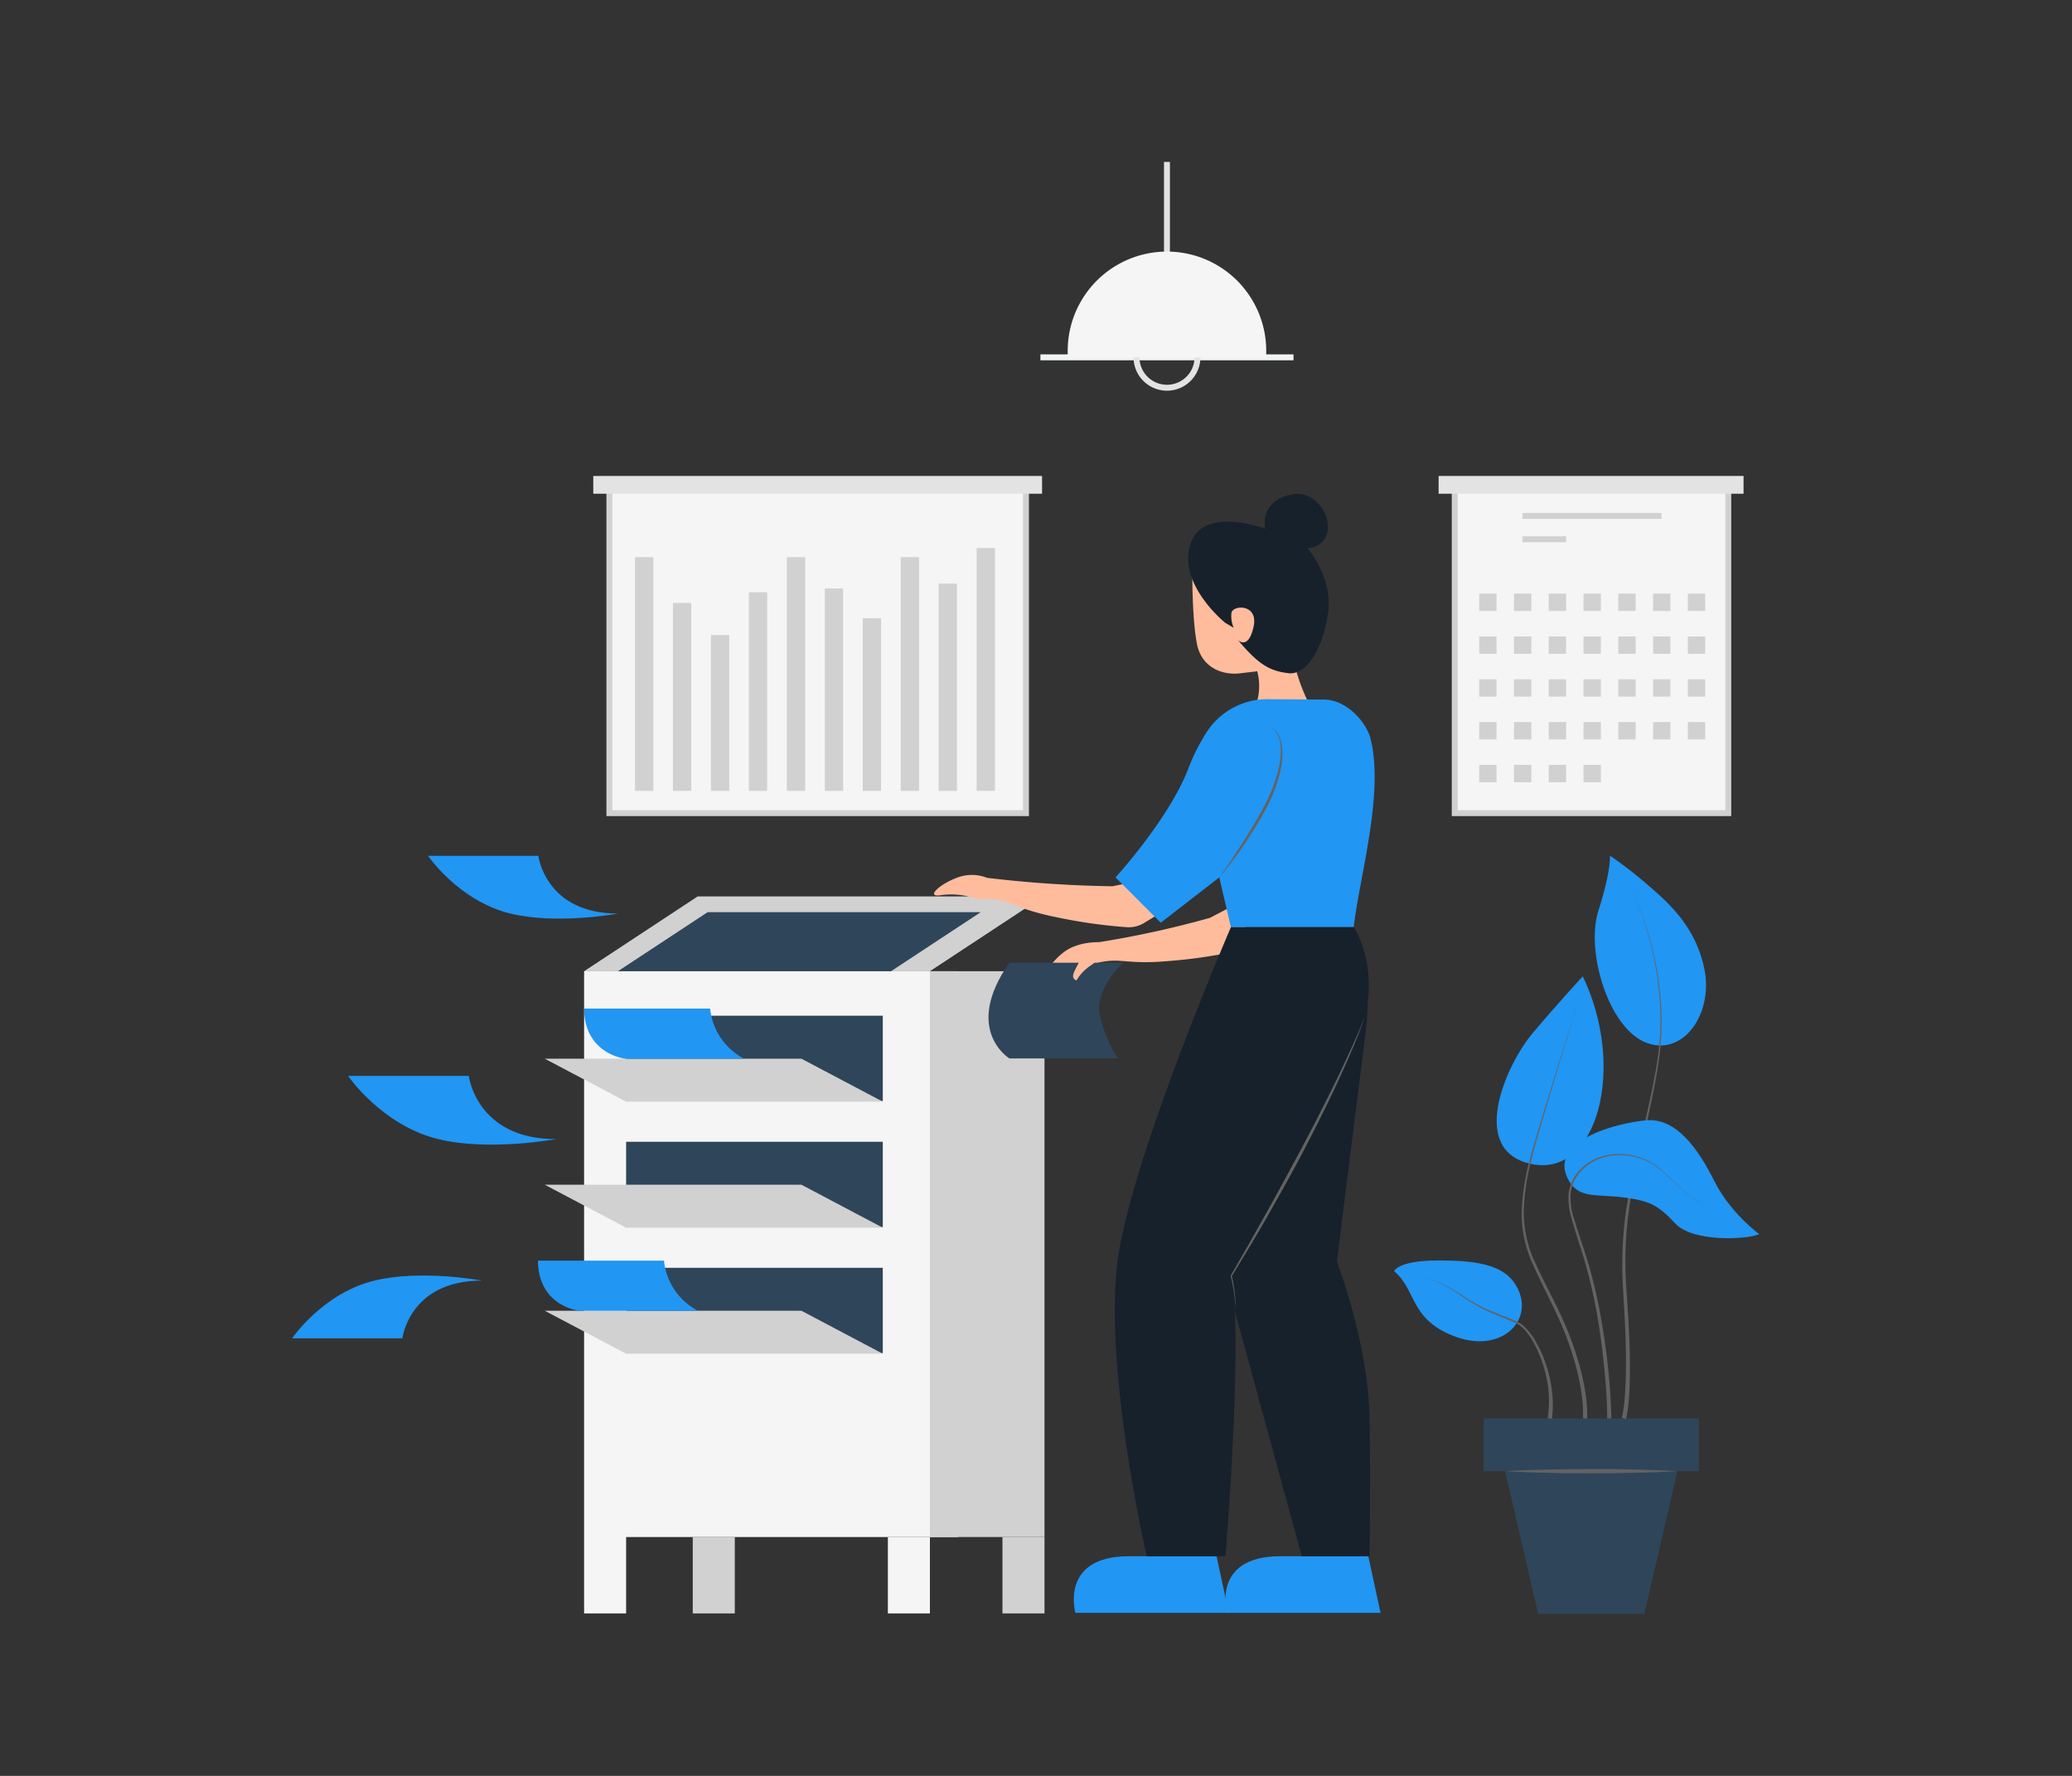 <svg id="Layer_1" data-name="Layer 1" xmlns="http://www.w3.org/2000/svg" viewBox="0 0 700 600"><rect x="0" y="0" width="700" height="600" fill="#333333" stroke="none"/><title>Corporate Illustrations Pack - Scene 4</title><rect x="393.24" y="54.71" width="2" height="59.98" fill="#e3e3e3"/><rect x="351.49" y="119.73" width="85.51" height="2" fill="#f2f3f4"/><path d="M394.24,132a11.3,11.3,0,1,1,11.31-11.3A11.31,11.31,0,0,1,394.24,132Zm0-20.6a9.3,9.3,0,1,0,9.31,9.3A9.31,9.31,0,0,0,394.24,111.43Z" fill="#e3e3e3"/><path d="M427.78,120.73H360.71v-2.21A33.54,33.54,0,0,1,394.24,85h0a33.54,33.54,0,0,1,33.54,33.54Z" fill="#f5f5f5"/><rect x="205.87" y="163.81" width="140.75" height="110.91" fill="#f5f5f5"/><polygon points="347.62 275.73 204.87 275.73 204.87 163.81 206.87 163.81 206.87 273.73 345.62 273.73 345.62 163.81 347.62 163.81 347.62 275.73" fill="#d1d1d1"/><rect x="200.43" y="160.81" width="151.62" height="6" fill="#e3e3e3"/><polygon points="323.65 328.14 197.33 328.14 197.33 519.3 197.33 545.11 211.53 545.11 211.53 519.3 323.65 519.3 323.65 328.14" fill="#f5f5f5"/><rect x="314.16" y="328.14" width="38.71" height="191.16" fill="#d1d1d1"/><path d="M402.82,195.63s0,13.87,1.54,21.87,8.52,10.68,14.46,10l5.93-.7a19.58,19.58,0,0,1-1.29,13.46l18.84-2.36a65.51,65.51,0,0,1-5.16-14.19c-1.55-7.23-12-26.53-12-26.53l-18-5.21h-4.38Z" fill="#ffbc9d"/><path d="M413.91,210.41S398,197.63,402.1,184.09s25.36-5.42,25.36-5.42-2.32-9.29,8.9-11.62,18.2,16.65,5.42,18.2c0,0,8.69,10.06,6.86,22.06s-7.24,20.9-13.44,20.13-9.95-2.81-17-11.23c0,0,3.49,3.62,5.29-4.38s-7.22-7.49-7.48-4.65a9.94,9.94,0,0,0,.77,4.91Z" fill="#17212b"/><path d="M411,525.79l4.13,19.13H363.31s-5.43-19.13,18.06-19.13Z" fill="#2196F3"/><path d="M462.27,525.79l4.13,19.13H414.54s-5.43-19.13,18-19.13Z" fill="#2196F3"/><polygon points="555.52 545.29 519.65 545.29 505.91 486.02 569.26 486.02 555.52 545.29" fill="#2f4559"/><rect x="501.22" y="479.23" width="72.73" height="17.82" fill="#2f4559"/><path d="M508.47,497.05c2.43-.16,4.85-.23,7.28-.35l7.28-.19c4.85-.13,9.7-.15,14.56-.17s9.7,0,14.56.17l7.27.19c2.43.12,4.86.19,7.28.35-2.42.16-4.85.23-7.28.35l-7.27.2c-4.86.13-9.71.14-14.56.16s-9.71,0-14.56-.16l-7.28-.2C513.32,497.28,510.9,497.21,508.47,497.05Z" fill="#636363"/><path d="M543.88,289.08s.51,4.91-3.87,18.58,3.35,39.56,16,44.56,22.71-9.72,19.87-24.43-12.39-23-19.62-29.16A131.59,131.59,0,0,0,543.88,289.08Z" fill="#2196F3"/><path d="M551.1,300.44a100.48,100.48,0,0,1,7.46,21.39,102.86,102.86,0,0,1,2.77,22.51c-.05,1.9,0,3.8-.11,5.69s-.25,3.78-.45,5.67l-.81,5.63-1,5.58c-1.43,7.44-3.15,14.81-4.84,22.18a199.45,199.45,0,0,0-4.15,22.26,131,131,0,0,0-.62,22.58l.74,11.32c.21,3.78.41,7.57.48,11.36s.11,7.59,0,11.39c-.08,1.9-.18,3.8-.36,5.7a38.17,38.17,0,0,1-.88,5.75L547.9,479a37.36,37.36,0,0,0,.87-5.45c.19-1.87.31-3.75.39-5.63.18-3.76.19-7.53.13-11.3s-.21-7.55-.4-11.32L548.25,434a130.78,130.78,0,0,1,.8-22.73,200.33,200.33,0,0,1,4.33-22.32c1.76-7.36,3.53-14.71,5-22.12l1.08-5.57.85-5.59c.21-1.88.32-3.76.49-5.64s.09-3.78.15-5.66a102.53,102.53,0,0,0-2.58-22.48A100.15,100.15,0,0,0,551.1,300.44Z" fill="#636363"/><path d="M530.16,399.15c3.48,5.87,9.45,4.26,18.42,5.42s11.68,2.71,17.49,8.9,24,5.42,28.26,3.48c0,0-9.68-7-15.1-17.8s-12.83-21.55-23.06-20.64S522.11,385.6,530.16,399.15Z" fill="#2196F3"/><path d="M578,408.44a31.42,31.42,0,0,1-7.26-4.58c-2.24-1.8-4.35-3.74-6.48-5.67s-4.13-4-6.69-5.32a21.79,21.79,0,0,0-8.11-2.47,20.32,20.32,0,0,0-8.42.83,16.12,16.12,0,0,0-7,4.58,13.23,13.23,0,0,0-3.43,7.53,23.26,23.26,0,0,0,1.14,8.36c1.62,5.47,3.64,10.86,5.2,16.4a167.13,167.13,0,0,1,3.86,16.82q1.53,8.49,2.44,17.08c.6,5.72,1,11.45,1.14,17.23h-1.42c0-5.69-.42-11.42-1-17.11s-1.29-11.37-2.25-17A167.91,167.91,0,0,0,536,428.34c-1.5-5.52-3.45-10.91-5-16.45a23.62,23.62,0,0,1-1.07-8.61,13.68,13.68,0,0,1,3.64-7.82,16.58,16.58,0,0,1,7.27-4.65,21,21,0,0,1,8.6-.77,22.12,22.12,0,0,1,8.2,2.6,19,19,0,0,1,3.53,2.5l3.15,2.92c2.11,1.95,4.2,3.91,6.42,5.73A31.45,31.45,0,0,0,578,408.44Z" fill="#636363"/><path d="M534.72,329.86s-8.13,8.76-17,19.28-22.06,39.94,0,44.2S549.43,360.44,534.72,329.86Z" fill="#2196F3"/><path d="M534.78,479.17a46.9,46.9,0,0,0-.58-9,85,85,0,0,0-1.88-8.91A109.34,109.34,0,0,0,526,444.18c-2.53-5.55-5.43-10.94-7.92-16.56a40.92,40.92,0,0,1-4-17.91,76.36,76.36,0,0,1,2.81-18.16c1.55-5.93,3.4-11.76,5.18-17.62,3.59-11.69,7.21-23.38,11.09-35-3.77,11.64-7.27,23.36-10.75,35.09-1.73,5.87-3.52,11.72-5,17.64a75.74,75.74,0,0,0-2.62,18,40,40,0,0,0,4.12,17.54c2.52,5.54,5.48,10.92,8.08,16.47A110.89,110.89,0,0,1,533.52,461a83.84,83.84,0,0,1,2,9,47.85,47.85,0,0,1,.69,9.3Z" fill="#636363"/><path d="M471,429.5c7.64,6.42,5.18,16.1,20.15,21.91s25.64-3.87,22.43-13.94-13.65-11.61-27.59-11.61S471,429.5,471,429.5Z" fill="#2196F3"/><path d="M481.68,431.66a37.36,37.36,0,0,1,8.09,3.42c2.59,1.37,5,3.14,7.47,4.6a58.21,58.21,0,0,0,7.86,3.83l4.09,1.61,2,.81a16.05,16.05,0,0,1,2,.94l.51.29c.15.1.29.23.44.34s.61.47.88.73a19.67,19.67,0,0,1,1.52,1.65,17.67,17.67,0,0,1,1.32,1.8l.62.93.55,1a42.2,42.2,0,0,1,3.51,8.14,42.94,42.94,0,0,1,1.83,8.69,37.06,37.06,0,0,1-.07,8.93l-1.41-.22A39.65,39.65,0,0,0,521.59,462a42,42,0,0,0-3.26-8l-.52-.95-.58-.91a17.07,17.07,0,0,0-1.25-1.77,19.57,19.57,0,0,0-1.41-1.61c-.25-.24-.54-.45-.8-.69s-.27-.23-.41-.33l-.45-.26a13.94,13.94,0,0,0-1.94-.94l-2-.85L504.9,444a59.18,59.18,0,0,1-7.84-4c-2.51-1.52-4.82-3.33-7.38-4.75A37.73,37.73,0,0,0,481.68,431.66Z" fill="#636363"/><polygon points="352.52 302.87 235.69 302.87 197.33 328.14 314.16 328.14 352.52 302.87" fill="#d1d1d1"/><polygon points="331.32 308.19 239.06 308.19 208.76 328.14 301.02 328.14 331.32 308.19" fill="#2f4559"/><rect x="211.53" y="343.17" width="86.71" height="28.84" fill="#2f4559"/><polygon points="298.24 372.21 211.53 372.21 184.04 357.69 270.75 357.69 298.24 372.21" fill="#d1d1d1"/><path d="M211.27,357.69s-13.81-1.43-13.94-16.93h42.58a21.61,21.61,0,0,0,11.47,16.93Z" fill="#2196F3"/><rect x="211.53" y="385.76" width="86.71" height="28.84" fill="#2f4559"/><polygon points="298.24 414.79 211.53 414.79 184.04 400.27 270.75 400.27 298.24 414.79" fill="#d1d1d1"/><rect x="211.53" y="428.34" width="86.71" height="28.84" fill="#2f4559"/><polygon points="298.24 457.37 211.53 457.37 184.04 442.85 270.75 442.85 298.24 457.37" fill="#d1d1d1"/><path d="M195.67,442.85s-13.8-1.43-13.93-16.93h42.58a21.62,21.62,0,0,0,11.46,16.93Z" fill="#2196F3"/><path d="M117.59,363.5h40.78s2.58,21.36,29.42,21.36c0,0-22.47,4.2-39.75,0C129,380.21,117.59,363.5,117.59,363.5Z" fill="#2196F3"/><path d="M144.62,289.15h37.26s2.35,19.51,26.88,19.51c0,0-20.53,3.84-36.32,0C155,304.41,144.62,289.15,144.62,289.15Z" fill="#2196F3"/><path d="M98.67,452.17h37.26s2.36-19.51,26.88-19.51c0,0-20.53-3.84-36.31,0C109.05,436.9,98.67,452.17,98.67,452.17Z" fill="#2196F3"/><path d="M317.72,302.46c-5.14.77-.26-3.74,5.5-5.88a13.9,13.9,0,0,1,10.23,0,401.1,401.1,0,0,0,42.39,2.85l6.71-1.37,11.82,9-7.54,4.58a10,10,0,0,1-6.07,1.63A174.76,174.76,0,0,1,357.45,310c-14.45-2.84-15.54-5.81-23.47-6.32a15.13,15.13,0,0,1-5.81-.52A24.83,24.83,0,0,0,317.72,302.46Z" fill="#ffbc9d"/><path d="M356.1,328.45c-4.53,2.08-1.24-3.37,3.49-6.89s11.65-3.23,11.65-3.23a331.36,331.36,0,0,0,37.56-8.24l5.81-3.06,9.39,9.24-1.81,2.1a9.75,9.75,0,0,1-5.16,3.12,166.65,166.65,0,0,1-22.34,3.21c-14.07,1.26-15.86-1.18-23.31.47a14.46,14.46,0,0,1-5.48,1.08A23.73,23.73,0,0,0,356.1,328.45Z" fill="#ffbc9d"/><path d="M457.34,313.25H415.85l-3.94-16.81-19.77,15.31-15.27-15.31s18-19.68,24.57-36.72a66.94,66.94,0,0,1,6.3-12.49,24.34,24.34,0,0,1,20.61-11l19.07.13a11.82,11.82,0,0,1,3.24.48c6.5,1.92,11.21,8.27,12.33,12.64C467.75,268,459.14,296.89,457.34,313.25Z" fill="#2196F3"/><path d="M415.85,313.25s-32,74-37.89,110.09,9.44,102.45,9.44,102.45H414s6.1-73,2-94.71c0,0,34.13-57.29,42.9-80s-1.5-37.83-1.5-37.83Z" fill="#17212b"/><path d="M445.58,318.16s20-2.69,15.88,29.82-9.8,78.3-9.8,78.3,10.57,27.51,11,52.28,0,47.23,0,47.23H439.79L411.91,423.72l5.68-39.61Z" fill="#17212b"/><path d="M341,325.27h38.52s-10.45,9.1-7.74,18.78,6,13.54,6,13.54H341S325.14,347.92,341,325.27Z" fill="#2f4559"/><path d="M411.91,296.44c1.39-1.93,2.76-3.88,4.07-5.85s2.63-4,3.89-6c2.55-4,5-8.09,7.21-12.25a52.74,52.74,0,0,0,5-13.18,23.88,23.88,0,0,0,.56-7,9,9,0,0,0-2.79-6.28,7.05,7.05,0,0,1,2.25,2.76,11.93,11.93,0,0,1,1,3.46,23.13,23.13,0,0,1-.3,7.19,48.6,48.6,0,0,1-4.85,13.49c-2.24,4.23-4.75,8.27-7.39,12.25A120.63,120.63,0,0,1,411.91,296.44Z" fill="#636363"/><path d="M368.88,321c-2.71,0-2.91,1-4.36,4.07s-3.18,5.22-.86,6.19a15.89,15.89,0,0,1,5.22-5.32C372.75,323.34,368.88,321,368.88,321Z" fill="#ffbc9d"/><path d="M461.24,343.17c-2.72,7.8-6.06,15.36-9.53,22.85s-7.2,14.86-11,22.18-7.87,14.51-11.92,21.71c-2,3.58-4.14,7.13-6.24,10.69l-6.41,10.59,0-.16a55.49,55.49,0,0,1,1,5.88,21.49,21.49,0,0,1,0,5.94,15.4,15.4,0,0,0,.08-3c-.05-1-.16-2-.3-2.95a54.31,54.31,0,0,0-1.17-5.81l0-.08.05-.08,6.17-10.72L428,409.47q6-10.79,11.83-21.72c3.88-7.27,7.6-14.63,11.24-22,1.81-3.7,3.56-7.44,5.27-11.18S459.73,347,461.24,343.17Z" fill="#636363"/><rect x="214.53" y="188.24" width="6.19" height="78.97" fill="#d1d1d1"/><rect x="227.35" y="203.72" width="6.19" height="63.48" fill="#d1d1d1"/><rect x="240.18" y="214.56" width="6.19" height="52.65" fill="#d1d1d1"/><rect x="253" y="200.11" width="6.19" height="67.1" fill="#d1d1d1"/><rect x="265.83" y="188.24" width="6.19" height="78.97" fill="#d1d1d1"/><rect x="278.65" y="198.82" width="6.19" height="68.39" fill="#d1d1d1"/><rect x="291.47" y="208.88" width="6.19" height="58.32" fill="#d1d1d1"/><rect x="304.3" y="188.24" width="6.19" height="78.97" fill="#d1d1d1"/><rect x="317.12" y="197.17" width="6.19" height="70.04" fill="#d1d1d1"/><rect x="329.95" y="185.14" width="6.19" height="82.06" fill="#d1d1d1"/><rect x="338.67" y="519.3" width="14.2" height="25.81" fill="#d1d1d1"/><rect x="299.96" y="519.3" width="14.2" height="25.81" fill="#f5f5f5"/><rect x="234.04" y="519.3" width="14.2" height="25.81" fill="#d1d1d1"/><rect x="491.46" y="163.81" width="92.42" height="110.91" fill="#f5f5f5"/><polygon points="584.88 275.73 490.46 275.73 490.46 163.81 492.46 163.81 492.46 273.73 582.88 273.73 582.88 163.81 584.88 163.81 584.88 275.73" fill="#d1d1d1"/><rect x="486.02" y="160.81" width="103.02" height="6" fill="#e3e3e3"/><rect x="499.73" y="200.56" width="5.86" height="5.86" fill="#d1d1d1"/><rect x="511.48" y="200.56" width="5.86" height="5.86" fill="#d1d1d1"/><rect x="523.23" y="200.56" width="5.86" height="5.86" fill="#d1d1d1"/><rect x="534.97" y="200.56" width="5.86" height="5.86" fill="#d1d1d1"/><rect x="546.72" y="200.56" width="5.86" height="5.86" fill="#d1d1d1"/><rect x="558.47" y="200.56" width="5.86" height="5.86" fill="#d1d1d1"/><rect x="570.22" y="200.56" width="5.86" height="5.86" fill="#d1d1d1"/><rect x="499.73" y="215.03" width="5.86" height="5.86" fill="#d1d1d1"/><rect x="511.48" y="215.03" width="5.86" height="5.86" fill="#d1d1d1"/><rect x="523.23" y="215.03" width="5.86" height="5.86" fill="#d1d1d1"/><rect x="534.97" y="215.03" width="5.86" height="5.86" fill="#d1d1d1"/><rect x="546.72" y="215.03" width="5.86" height="5.86" fill="#d1d1d1"/><rect x="558.47" y="215.03" width="5.86" height="5.86" fill="#d1d1d1"/><rect x="570.22" y="215.03" width="5.86" height="5.86" fill="#d1d1d1"/><rect x="499.73" y="229.49" width="5.86" height="5.86" fill="#d1d1d1"/><rect x="511.48" y="229.49" width="5.86" height="5.86" fill="#d1d1d1"/><rect x="523.23" y="229.49" width="5.86" height="5.86" fill="#d1d1d1"/><rect x="534.97" y="229.49" width="5.86" height="5.86" fill="#d1d1d1"/><rect x="546.72" y="229.49" width="5.86" height="5.86" fill="#d1d1d1"/><rect x="558.47" y="229.49" width="5.86" height="5.86" fill="#d1d1d1"/><rect x="570.22" y="229.49" width="5.86" height="5.86" fill="#d1d1d1"/><rect x="499.73" y="243.96" width="5.86" height="5.86" fill="#d1d1d1"/><rect x="511.48" y="243.96" width="5.86" height="5.86" fill="#d1d1d1"/><rect x="523.23" y="243.96" width="5.86" height="5.86" fill="#d1d1d1"/><rect x="534.97" y="243.96" width="5.86" height="5.86" fill="#d1d1d1"/><rect x="546.72" y="243.96" width="5.86" height="5.86" fill="#d1d1d1"/><rect x="558.47" y="243.96" width="5.86" height="5.86" fill="#d1d1d1"/><rect x="570.22" y="243.96" width="5.86" height="5.86" fill="#d1d1d1"/><rect x="499.73" y="258.42" width="5.86" height="5.86" fill="#d1d1d1"/><rect x="511.48" y="258.42" width="5.86" height="5.86" fill="#d1d1d1"/><rect x="523.23" y="258.42" width="5.86" height="5.86" fill="#d1d1d1"/><rect x="534.97" y="258.42" width="5.86" height="5.86" fill="#d1d1d1"/><rect x="514.33" y="173.3" width="47" height="2" fill="#d1d1d1"/><rect x="514.33" y="181.19" width="14.75" height="2" fill="#d1d1d1"/></svg>